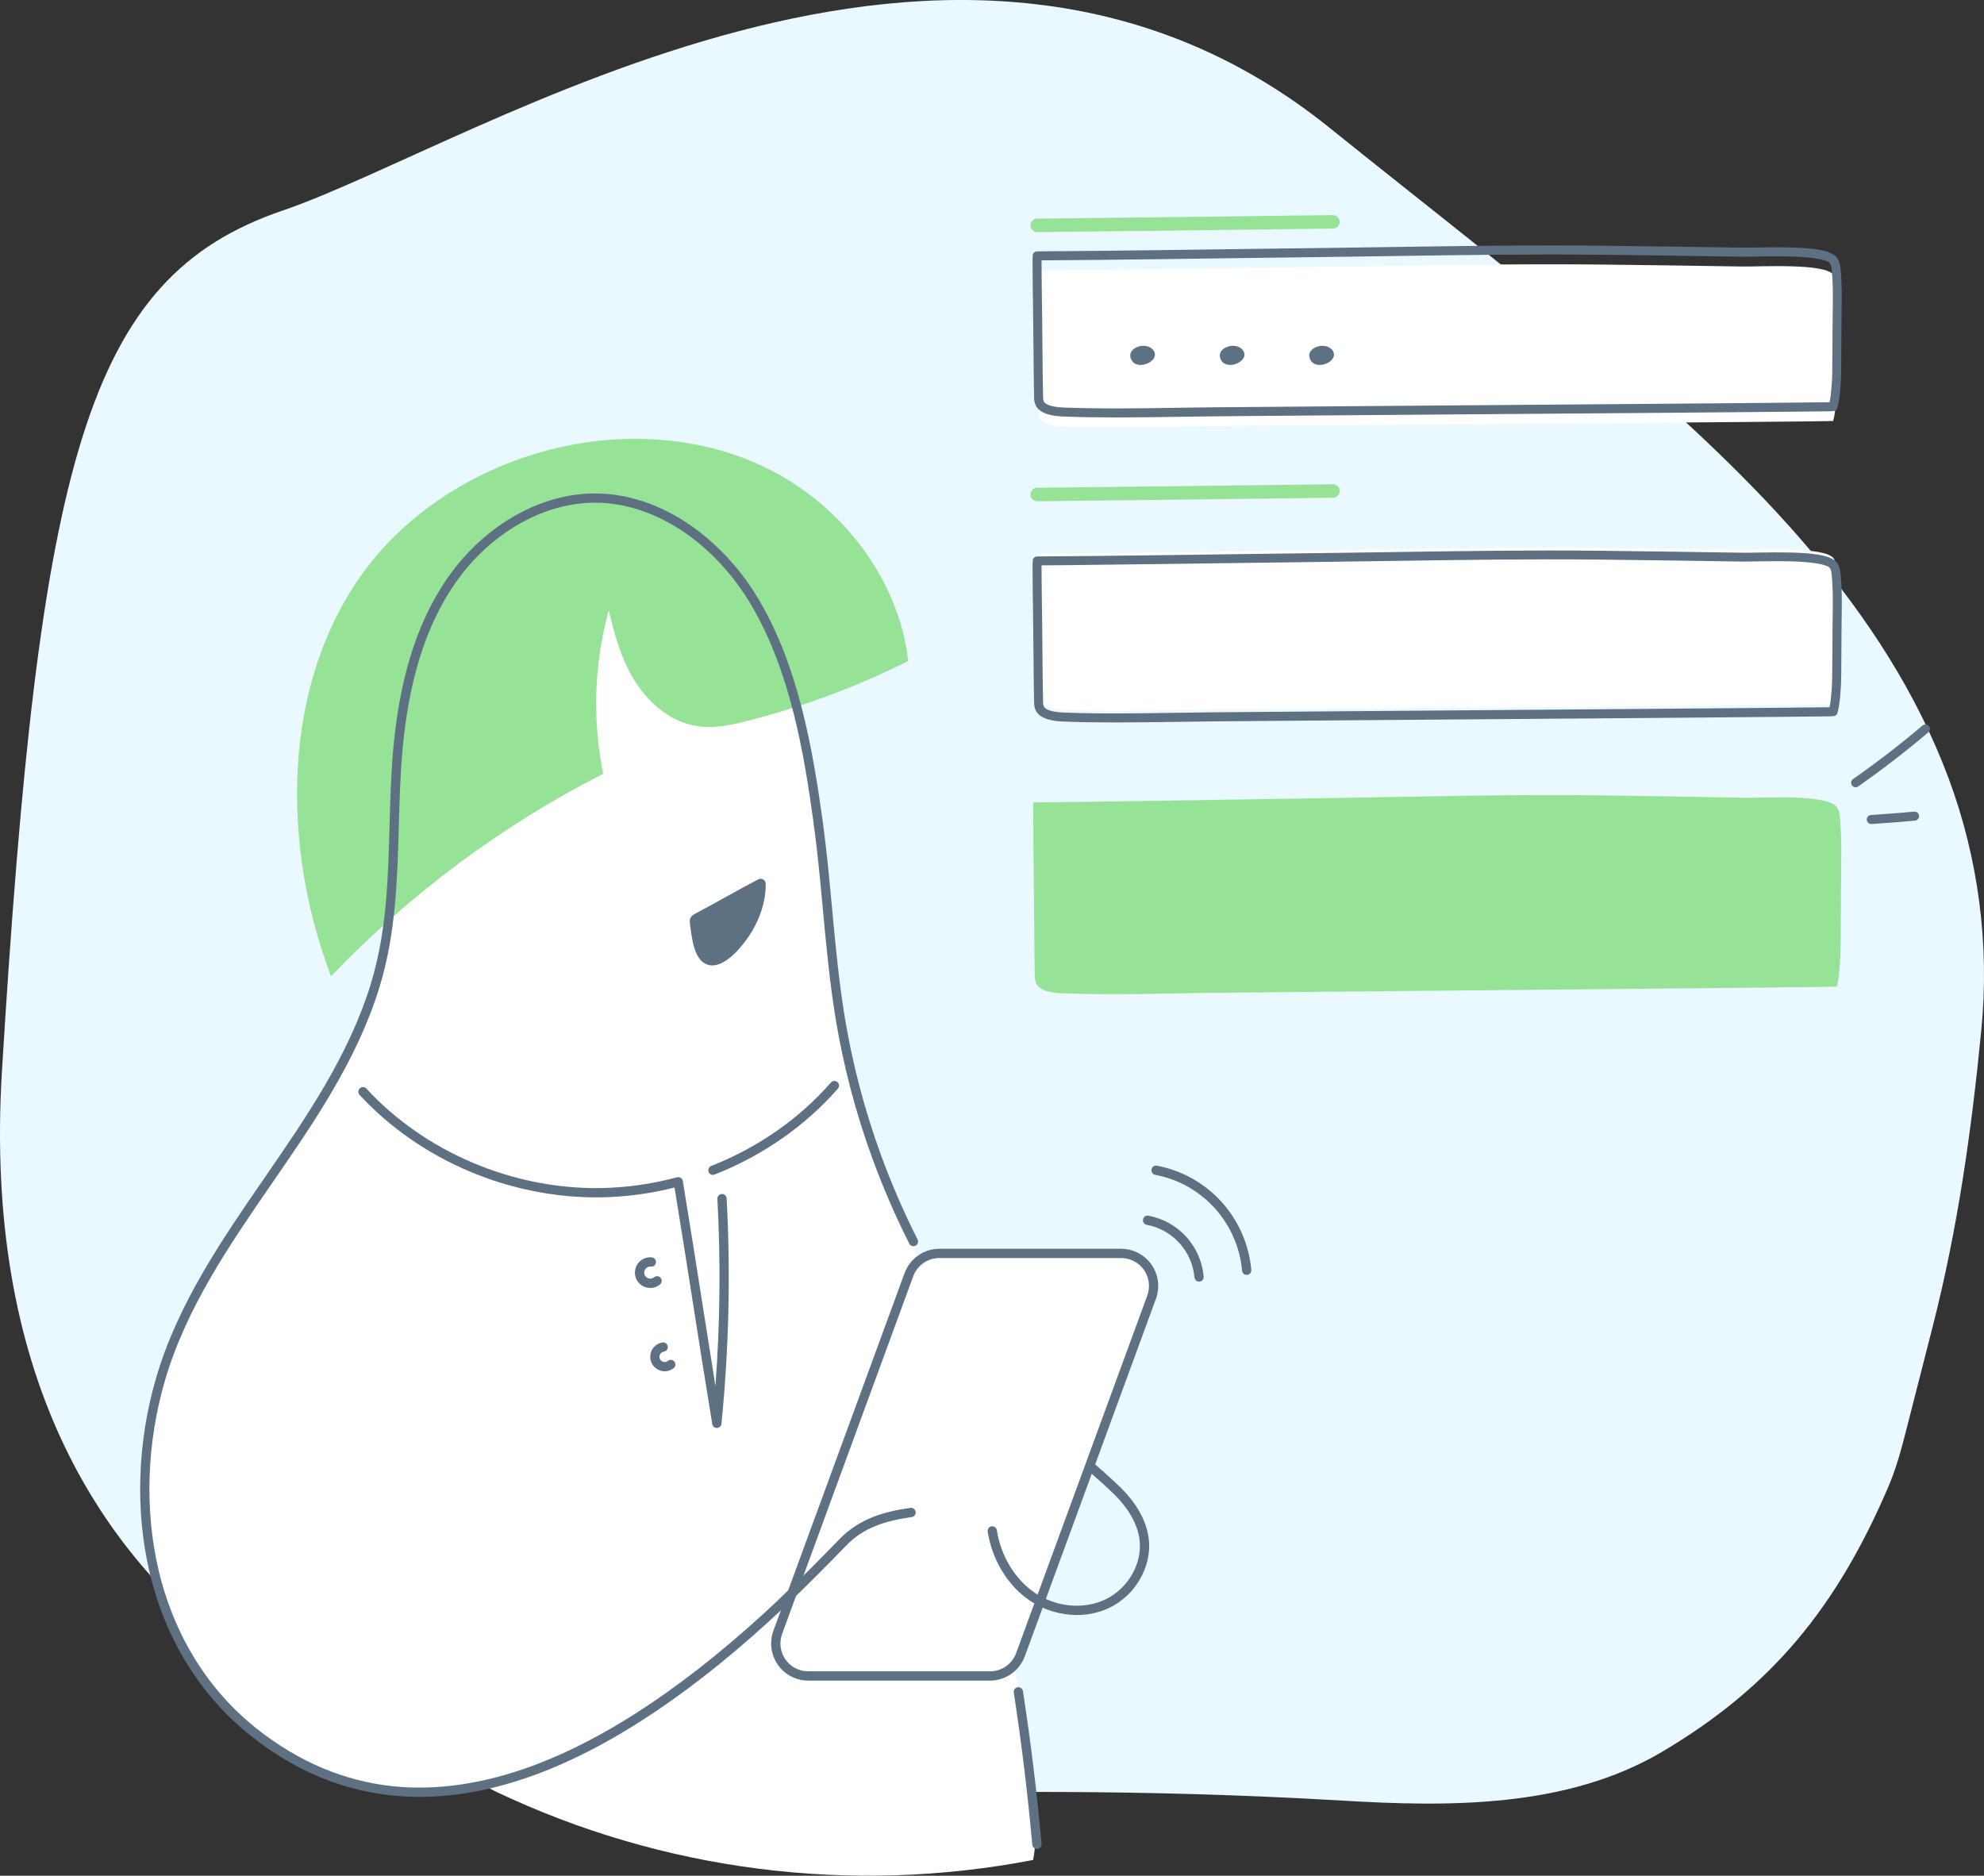 <svg fill="none" height="208" viewBox="0 0 220 208" width="220" xmlns="http://www.w3.org/2000/svg"><rect x="0" y="0" width="220" height="208" fill="#333333" stroke="none"/><path d="m56.739 196.551c-4.66-1.017-60.647-10.184-56.522-77.795 4.125-67.611 9.295-87.945 31.063-95.385 21.767-7.44 74.672-42.638 116.191-9.169 10.781 8.689 21.761 17.096 32.253 26.189 14.415 12.498 29.239 26.927 36.319 45.831 3.337 8.924 4.589 18.506 3.659 28-1.085 11.157-2.612 22.011-5.393 32.888-.946 3.704-1.893 7.408-2.84 11.112-.568 2.222-1.14 4.457-2.035 6.551-5.758 13.489-13.02 22.34-25.189 29.522-10.56 6.222-23.646 6.069-35.311 5.382-46.383-2.731-70.038 1.713-92.195-3.127z" fill="#eaf8ff"/><path d="m114.21 196.32c-2.332-14.994-3.894-30.068-7.962-44.741-2.201-7.938-6.197-15.522-9.043-23.324-1.806-4.941-3.151-10.04-4.017-15.232-1.212-7.3-1.478-14.728-2.496-22.06-1.123-8.095-2.693-16.766-6.822-23.916-3.774-6.533-10.508-11.875-18.029-11.814-6.507.053-12.516 4.185-16.115 9.63-3.599 5.445-5.074 12.039-5.63 18.553-.745 8.718.104 17.339-2.484 25.825-4.925 16.157-19.08 27.518-23.812 43.712-4.021 13.762-1.334 29.828 10.289 39.095 7.203 5.744 16.812 8.165 25.674 5.874 0 0 .092.206 1.218.752 18.554 8.817 39.421 11.471 59.578 7.58.617-3.226.16-6.65-.351-9.935z" fill="#fff"/><path d="m86.728 178.252c-.103 0-.203-.031-.288-.089-.085-.058-.15-.141-.188-.237-.038-.095-.046-.2-.024-.301.022-.101.074-.192.149-.263 2.498-2.359 4.891-4.805 6.699-6.672 2.308-2.383 5.138-3.082 7.857-3.477.068-.013.137-.012.205.003.067.016.131.044.187.084.056.041.103.092.139.151s.06.125.07.193c.01.069.006.139-.012.206-.017.067-.048.13-.09.184-.042.055-.095.101-.155.135-.06.033-.127.055-.195.062-2.935.433-5.295 1.14-7.269 3.181-1.815 1.877-4.218 4.332-6.732 6.706-.096.087-.222.135-.351.134z" fill="#5d7183"/><path d="m114.979 205.028c-.128.001-.252-.047-.347-.134s-.154-.206-.166-.334c-.504-5.619-1.196-11.302-2.052-16.894-.015-.132.022-.265.102-.371.081-.105.199-.176.33-.196s.265.011.373.087c.108.077.183.192.209.323.865 5.612 1.56 11.317 2.067 16.958.006.067-.001.135-.021.2-.021.064-.053.124-.096.176-.044.052-.097.095-.156.126-.06.032-.125.051-.193.057z" fill="#5d7183"/><path d="m33.15 83.409c.682-7.666 3.299-15.264 8.137-21.238 4.167-5.142 9.875-8.937 16.079-11.188 8.783-3.183 18.835-3.24 27.283.753s14.994 12.254 16.059 21.567c-5.7 2.849-11.687 5.075-17.86 6.641-1.769.45-3.591.845-5.403.6-2.857-.386-5.319-2.368-6.899-4.791-1.58-2.422-2.392-5.262-3.043-8.082-1.621 5.911-1.832 12.123-.616 18.131-11.243 5.737-21.446 13.33-30.182 22.462-2.971-7.855-4.307-16.438-3.555-24.855z" fill="#96e296"/><path d="m82.953 103.945c-.844 1.221-2.828 3.651-4.571 3.002-1.38-.515-1.633-2.753-1.807-3.992-.153-1.084-.204-1.275.769-1.775 1.333-.686 5.043-2.803 6.763-3.676.083-.042.176-.062.269-.058.093.004.184.031.264.08.08.049.146.117.192.198.046.081.071.173.073.267.04 2.106-.791 4.281-1.952 5.955z" fill="#5d7183"/><path d="m79.056 130.287c-.119 0-.235-.042-.327-.119-.092-.076-.154-.182-.176-.3-.022-.118-.003-.24.055-.344.058-.105.15-.187.261-.231 5.183-2.042 9.778-5.246 13.289-9.272.092-.093.216-.148.347-.153.131-.004.258.042.356.128.098.087.16.208.172.339.012.13-.025.261-.106.365-3.619 4.145-8.352 7.446-13.687 9.547-.059.025-.121.039-.185.04z" fill="#5d7183"/><path d="m79.486 158.347c-.121 0-.239-.044-.331-.122-.092-.079-.154-.188-.174-.308-.749-4.54-1.457-9.046-2.14-13.404-.655-4.174-1.333-8.484-2.046-12.826-2.691.683-5.451 1.048-8.226 1.089-10.023.129-20.007-4.114-26.697-11.364-.046-.049-.081-.107-.105-.171-.023-.063-.034-.131-.032-.198.003-.068.018-.134.046-.196.028-.061.068-.117.117-.163s.107-.082.171-.105c.063-.024.13-.034.198-.032.067.003.134.019.195.047.061.028.116.068.162.118 6.496 7.039 16.194 11.164 25.93 11.034 2.879-.043 5.741-.445 8.521-1.198.069-.019.142-.023.213-.012.071.011.139.037.199.076.06.039.112.09.152.15.039.06.066.128.077.2.748 4.535 1.454 9.037 2.138 13.393.48 3.054.971 6.181 1.479 9.341.515-6.905.587-13.836.217-20.75-.004-.068.006-.135.029-.199.022-.064.057-.123.102-.173.045-.051.1-.092.161-.121.061-.029.127-.046.194-.05.067-.003.135.006.198.029.064.022.122.057.172.103.05.045.091.1.12.161s.046.127.05.195c.446 8.333.253 16.689-.577 24.993-.012.125-.069.24-.16.325-.091.086-.209.135-.334.139z" fill="#5d7183"/><path d="m122.01 164.098c-.126 0-.247-.046-.341-.129-.784-.703-1.585-1.397-2.359-2.07-2.404-2.086-4.89-4.249-7.105-6.847-.088-.104-.132-.239-.121-.375.01-.136.074-.262.178-.351.103-.089.237-.133.373-.122.136.01.261.075.35.178 2.164 2.545 4.51 4.581 6.996 6.737.777.675 1.581 1.373 2.37 2.081.078.069.134.161.159.263.025.101.018.208-.019.306s-.103.183-.189.242-.188.091-.292.091z" fill="#5d7183"/><path d="m109.789 185.85h-20.181c-.578-.001-1.147-.141-1.658-.41-.512-.268-.952-.657-1.282-1.133s-.542-1.024-.616-1.6c-.074-.575-.009-1.159.19-1.704l14.544-39.653c.254-.691.712-1.288 1.314-1.709.602-.422 1.318-.648 2.052-.649h20.18c.578.001 1.147.141 1.659.41.512.268.952.657 1.283 1.133.33.476.542 1.024.616 1.6.074.575.009 1.16-.19 1.704l-14.543 39.653c-.254.692-.713 1.288-1.315 1.71-.602.421-1.318.648-2.052.648z" fill="#fff"/><g fill="#5d7183"><path d="m109.793 186.365h-20.182c-.66-.001-1.31-.162-1.895-.468-.585-.307-1.087-.751-1.465-1.295-.378-.543-.619-1.17-.704-1.827-.085-.657-.011-1.325.216-1.947l14.542-39.654c.292-.789.817-1.47 1.504-1.952.688-.481 1.505-.74 2.344-.743h20.181c.66.002 1.31.162 1.894.469.585.307 1.088.751 1.465 1.295.378.543.619 1.17.704 1.827s.011 1.325-.216 1.947l-14.543 39.654c-.292.789-.816 1.47-1.504 1.951-.687.482-1.504.741-2.342.743zm-5.643-46.858c-.629.002-1.242.196-1.758.557s-.909.872-1.128 1.464l-14.537 39.653c-.17.466-.226.967-.163 1.46.064.493.244.963.527 1.371.283.408.66.741 1.098.971s.926.351 1.421.352h20.182c.628-.001 1.242-.196 1.757-.557.516-.361.91-.872 1.128-1.464l14.543-39.652c.17-.467.226-.968.162-1.461-.063-.493-.244-.963-.527-1.371-.284-.407-.66-.741-1.099-.971-.438-.23-.926-.351-1.421-.352z"/><path d="m132.965 142.119c-.128.001-.252-.047-.347-.134s-.154-.206-.166-.334c-.128-1.416-.713-2.751-1.666-3.802s-2.221-1.762-3.613-2.023c-.067-.011-.133-.035-.191-.071-.058-.037-.109-.084-.149-.141-.039-.056-.067-.12-.082-.187s-.016-.137-.003-.205.039-.132.077-.19c.038-.057.087-.106.144-.145.057-.038.121-.064.189-.076.067-.013.137-.012.204.003 1.611.301 3.08 1.124 4.184 2.341 1.103 1.218 1.78 2.764 1.927 4.403.012.136-.03.271-.117.376s-.212.17-.347.183c-.015.002-.029.003-.044.002z"/><path d="m138.245 141.376c-.128.001-.252-.047-.347-.133-.095-.087-.154-.206-.166-.334-.233-2.584-1.301-5.021-3.04-6.94s-4.055-3.215-6.595-3.691c-.134-.025-.252-.102-.329-.215s-.107-.252-.082-.386c.025-.135.103-.254.215-.331s.251-.106.384-.081c2.76.517 5.276 1.925 7.166 4.01 1.889 2.085 3.049 4.732 3.302 7.54.006.067-.001.135-.021.2s-.052.125-.095.177-.096.095-.156.126c-.06.032-.125.051-.192.057z"/><path d="m46.545 199.258c-6.809 0-13.092-2.272-18.777-6.804-5.574-4.445-9.444-10.72-11.191-18.148-1.597-6.788-1.338-14.423.729-21.496 2.41-8.242 7.3-15.34 12.029-22.198 4.605-6.681 9.362-13.588 11.786-21.52 1.748-5.736 1.907-11.424 2.074-17.449.074-2.704.153-5.499.385-8.27.669-7.84 2.539-13.988 5.716-18.794 3.986-6.032 10.323-9.81 16.544-9.861 3.641-.026 7.344 1.19 10.715 3.526 3.078 2.134 5.771 5.089 7.762 8.545 1.906 3.301 3.409 7.138 4.591 11.733 1.104 4.291 1.78 8.662 2.296 12.371.452 3.258.761 6.583 1.059 9.799.373 4.029.76 8.196 1.433 12.247.861 5.159 2.197 10.227 3.991 15.139 1.168 3.199 2.523 6.326 4.058 9.365.031.06.049.126.054.194.005.067-.003.135-.024.199-.021.065-.054.124-.098.176-.044.051-.098.093-.158.124-.06.03-.125.049-.192.054-.068.005-.135-.003-.199-.024s-.124-.055-.175-.099-.093-.097-.124-.158c-1.552-3.075-2.922-6.239-4.104-9.476-1.816-4.971-3.168-10.102-4.04-15.324-.678-4.088-1.067-8.273-1.443-12.322-.297-3.204-.605-6.518-1.054-9.751-1.063-7.662-2.551-16.447-6.758-23.73-1.924-3.324-4.499-6.165-7.456-8.214-3.16-2.189-6.616-3.348-10.004-3.348h-.121c-5.879.048-11.891 3.65-15.693 9.401-3.078 4.659-4.893 10.649-5.548 18.313-.235 2.743-.312 5.523-.385 8.212-.163 5.826-.33 11.848-2.119 17.72-2.465 8.085-7.273 15.06-11.927 21.806-4.682 6.791-9.524 13.814-11.887 21.901-2.017 6.905-2.271 14.353-.714 20.97 1.693 7.2 5.438 13.278 10.829 17.577 4.659 3.715 9.777 5.881 15.21 6.439 4.818.493 10.004-.265 15.399-2.255 8.485-3.126 17.689-9.339 27.361-18.467 2.498-2.359 4.893-4.805 6.699-6.672 2.308-2.383 5.138-3.082 7.857-3.477.068-.013.137-.012.205.003.067.015.131.044.187.084.056.041.103.092.139.151s.06.125.07.193c.01.069.006.139-.012.206-.017.067-.048.129-.09.184s-.095.101-.155.135c-.06.033-.127.055-.195.062-2.935.433-5.294 1.14-7.269 3.181-1.813 1.875-4.218 4.332-6.732 6.706-9.773 9.223-19.095 15.51-27.71 18.683-4.454 1.641-8.728 2.46-12.824 2.459z"/><path d="m119.419 179.09c-1.877-.004-3.711-.569-5.266-1.624-2.413-1.643-4.143-4.493-4.63-7.621-.021-.135.012-.273.092-.384.08-.11.201-.184.336-.205.134-.021.271.012.381.093.111.08.184.201.205.336.444 2.853 2.01 5.443 4.191 6.929 2.341 1.594 5.401 1.9 7.797.772 2.515-1.175 4.131-3.933 3.847-6.553-.247-2.249-1.757-4.114-2.979-5.28-.525-.501-1.088-1.022-1.722-1.591-.051-.045-.092-.099-.122-.16-.029-.061-.046-.127-.051-.195-.004-.068.006-.136.028-.2s.056-.123.101-.174c.045-.05.099-.092.16-.121.061-.03.127-.047.194-.052.067-.004.135.006.199.028s.122.057.173.102c.641.577 1.214 1.103 1.747 1.612 1.931 1.845 3.069 3.892 3.292 5.915.335 3.047-1.528 6.243-4.429 7.598-1.111.515-2.321.78-3.544.775z"/><path d="m72.106 142.818c-.165-.001-.329-.023-.489-.066-.405-.12-.751-.387-.969-.75-.219-.363-.294-.794-.212-1.21s.316-.786.655-1.038c.34-.252.761-.367 1.181-.323.069.006.136.025.197.058.061.032.115.077.159.131s.076.116.095.183.024.137.016.206c-.009.069-.031.135-.066.195s-.082.112-.137.154c-.056.041-.119.071-.186.087-.067.016-.137.019-.205.007-.108-.007-.217.013-.316.057-.099.045-.186.113-.253.199s-.112.187-.131.294c-.019.108-.012.218.021.322.033.104.09.199.168.275.077.077.172.133.276.165s.214.037.321.016c.107-.02.207-.067.291-.135.101-.089.232-.134.366-.127.134.008.259.067.35.166.09.099.139.23.135.364s-.06.262-.156.355c-.303.274-.699.423-1.107.415z"/><path d="m73.708 152.064c-.129 0-.259-.015-.385-.044-.361-.089-.68-.301-.903-.6-.223-.299-.335-.667-.317-1.04.018-.373.164-.728.413-1.005s.588-.457.956-.512c.067-.008.135-.003.2.015s.126.048.179.09c.053.041.098.093.131.152.033.058.055.123.063.19.009.067.004.136-.014.201s-.048.126-.09.18c-.041.053-.093.098-.151.131-.059.034-.123.055-.19.064-.086.015-.169.05-.24.102-.071.052-.13.119-.171.197-.041.078-.065.164-.068.252-.003.088.014.176.049.257.036.08.089.152.156.208.067.057.146.098.232.119.085.022.174.024.26.005.086-.018.167-.056.236-.11.103-.087.237-.129.371-.118.135.011.259.075.347.178.088.103.132.236.122.371-.009.135-.071.261-.172.351-.284.24-.644.37-1.016.366z"/></g><path d="m203.272 46.687c-.023.067-62.878.514-68.663.568-5.548.051-11.052.239-16.603.03-1.06-.04-2.343-.207-2.715-.963-.093-.224-.136-.465-.125-.707-.067-2.772-.058-5.546-.099-8.319-.009-.603-.108-7.327-.057-7.327 2.144-.009 4.29-.031 6.425-.055 2.452-.027 4.904-.056 7.357-.087 6.337-.083 12.673-.166 19.011-.249 9.869-.124 19.759-.352 29.631-.243 5.252.058 10.503.131 15.753.219 2.094.032 9.335-.411 10.164.975.137.251.219.528.239.813.221 1.924.135 3.849.125 5.773-.013 1.896-.027 3.791-.04 5.684-.005.891-.129 3.03-.403 3.887z" fill="#fff"/><path d="m123.687 46.289c-1.898 0-3.803-.025-5.702-.097-1.106-.041-2.637-.215-3.142-1.246-.126-.288-.185-.601-.173-.915-.042-1.68-.054-3.387-.066-5.038-.009-1.077-.018-2.191-.034-3.286v-.061c0-.445-.034-2.251-.052-3.95-.01-.97-.016-1.744-.019-2.292 0-1.218 0-1.218.156-1.381.046-.047.101-.085.161-.11.061-.026.126-.039.192-.039 2.1-.009 4.232-.031 6.291-.052h.124c2.454-.027 4.907-.056 7.358-.087l9.301-.125c3.237-.042 6.473-.084 9.709-.124 2.287-.03 4.574-.063 6.861-.098 7.468-.112 15.185-.228 22.778-.144 5.264.059 10.598.141 15.756.219.373 0 .929 0 1.573-.015 5.31-.096 8.318.072 9.009 1.233.174.311.278.657.306 1.013.183 1.586.16 3.184.137 4.733 0 .374-.01.736-.012 1.105l-.04 5.684c0 .913-.124 3.108-.426 4.033-.109.343-.354.347-.841.356-.249 0-.611.01-1.082.016-.94.011-2.305.026-4.005.042-3.119.029-7.67.069-13.528.116-10.763.087-24.349.189-34.268.264-7.717.057-13.805.103-15.407.125-1.426.014-2.872.036-4.27.057-2.177.03-4.405.065-6.645.065zm-8.192-17.416c0 .959.021 3.4.071 6.763v.061c.016 1.099.025 2.215.033 3.293.013 1.647.025 3.349.065 5.022-.009.169.016.339.072.498.137.279.646.623 2.287.686 4.107.154 8.275.09 12.302.026 1.401-.021 2.85-.044 4.277-.057 1.605-.015 7.696-.061 15.41-.124 18.647-.141 49.239-.374 52.869-.437.193-.923.293-2.616.293-3.399v-.042l.04-5.646c0-.374.008-.741.013-1.111.022-1.513.045-3.078-.125-4.601-.018-.212-.08-.419-.18-.607-.051-.086-.438-.523-3.045-.698-1.671-.111-3.648-.076-5.091-.05-.653.012-1.217.022-1.608.016-5.157-.08-10.489-.161-15.75-.219-7.579-.083-15.295.032-22.759.144-2.287.035-4.575.067-6.862.097-3.236.042-6.472.083-9.708.124l-9.303.125c-2.454.032-4.907.061-7.359.087h-.131c-1.904.017-3.866.039-5.811.047z" fill="#5d7183"/><path d="m115.01 25.738c-.198 0-.388-.079-.528-.219-.14-.14-.218-.33-.218-.528s.078-.388.218-.528.33-.219.528-.219c2.102-.009 25.608-.299 32.786-.39.098-.001.195.017.287.053.091.036.174.09.244.159.07.069.126.15.165.24.038.09.059.187.06.285.001.098-.017.196-.053.287-.036.091-.09.174-.159.244-.068.07-.15.126-.24.165s-.187.059-.285.06c-5.258.067-30.57.381-32.798.39z" fill="#96e296"/><path d="m203.272 78.124c-.023.067-62.878.514-68.663.568-5.548.051-11.052.239-16.603.03-1.06-.04-2.343-.207-2.715-.963-.093-.224-.136-.465-.125-.708-.067-2.772-.058-5.546-.099-8.319-.009-.603-.108-7.327-.057-7.327 2.144-.009 4.29-.031 6.425-.055 2.452-.025 4.904-.054 7.357-.087 6.337-.083 12.673-.166 19.011-.249 9.869-.124 19.759-.352 29.631-.249 5.252.059 10.503.132 15.753.219 2.094.032 9.335-.41 10.164.975.137.251.219.528.239.813.221 1.924.135 3.849.125 5.773-.013 1.896-.027 3.791-.04 5.684-.005.897-.129 3.037-.403 3.893z" fill="#fff"/><path d="m123.687 80.113c-1.898 0-3.803-.025-5.702-.097-1.106-.041-2.637-.215-3.142-1.246-.126-.288-.185-.601-.173-.915-.042-1.68-.054-3.386-.066-5.038-.009-1.077-.018-2.191-.034-3.286v-.055c0-.445-.034-2.249-.052-3.95-.01-.97-.016-1.744-.019-2.292 0-1.218 0-1.218.156-1.381.093-.094.22-.148.353-.149 2.109-.009 4.247-.031 6.317-.053h.105c2.453-.025 4.906-.054 7.357-.087l9.302-.125c3.236-.042 6.472-.084 9.708-.124 2.287-.03 4.575-.063 6.863-.098 7.468-.112 15.185-.228 22.778-.144 5.249.059 10.58.14 15.746.219.383.006.939 0 1.584-.015 5.308-.096 8.317.072 9.008 1.233.173.312.278.657.306 1.013.183 1.587.159 3.184.137 4.733 0 .374-.01.736-.013 1.103l-.04 5.684c0 .913-.124 3.114-.425 4.033-.11.343-.355.347-.842.356-.249 0-.613.01-1.086.016-.943.011-2.312.026-4.017.042-3.127.03-7.69.069-13.561.116-10.787.087-24.384.189-34.313.264-7.664.059-13.717.103-15.31.124-1.425.014-2.87.036-4.268.057-2.188.026-4.417.061-6.657.061zm-8.192-17.416c0 .959.021 3.4.071 6.763v.061c.016 1.099.025 2.215.033 3.293.013 1.647.025 3.349.065 5.022-.009.169.016.339.072.498.137.279.646.623 2.287.686 4.107.154 8.277.09 12.305.026 1.4-.021 2.847-.044 4.274-.057 1.598-.015 7.652-.06 15.31-.125 18.682-.14 49.332-.374 52.964-.437.193-.923.293-2.616.293-3.399v-.042l.04-5.646c0-.374.008-.747.013-1.111.022-1.513.045-3.078-.125-4.601-.014-.217-.073-.429-.173-.623-.051-.086-.438-.523-3.044-.698-1.671-.111-3.647-.075-5.091-.05-.654.012-1.217.022-1.608.016-5.168-.08-10.503-.162-15.751-.219-7.579-.084-15.295.032-22.757.144-2.288.035-4.576.068-6.863.098-3.236.04-6.473.081-9.709.125l-9.303.124c-2.454.032-4.906.061-7.358.087h-.106c-1.912.032-3.885.054-5.839.062z" fill="#5d7183"/><path d="m115.01 55.583c-.198 0-.388-.079-.528-.219-.14-.14-.218-.33-.218-.528s.078-.388.218-.528c.14-.14.33-.219.528-.219 2.104-.009 25.608-.299 32.786-.39h.01c.198-.001.388.076.529.216.141.139.221.329.222.527s-.076.389-.215.53c-.14.141-.329.221-.527.222-5.258.067-30.569.381-32.798.39z" fill="#96e296"/><path d="m203.698 109.4c-.022.083-63.488.623-69.331.694-5.601.062-11.158.293-16.763.038-1.07-.049-2.365-.25-2.739-1.177-.094-.278-.136-.572-.124-.865-.067-3.388-.059-6.777-.1-10.166-.009-.735-.109-8.953-.058-8.953 2.166-.01 4.331-.039 6.487-.066 2.475-.032 4.952-.069 7.429-.108 6.399-.099 12.797-.199 19.194-.301 9.967-.153 19.953-.43 29.92-.296 5.303.071 10.605.161 15.907.269 2.116.039 9.428-.498 10.262 1.191.141.315.222.652.242.996.222 2.35.135 4.7.124 7.053l-.041 6.946c-.004 1.085-.132 3.699-.409 4.745z" fill="#96e296"/><path d="m125.526 38.885c-.228.278-.29.649-.032 1.085.701 1.181 3.246.05 2.402-1.13-.174-.223-.42-.38-.696-.443-.561-.152-1.319.05-1.674.488z" fill="#5d7183"/><path d="m135.454 38.885c-.227.278-.289.649-.031 1.085.699 1.181 3.246.05 2.401-1.13-.174-.224-.42-.38-.696-.443-.562-.152-1.318.05-1.674.488z" fill="#5d7183"/><path d="m145.378 38.885c-.226.278-.288.649-.031 1.085.7 1.181 3.247.05 2.401-1.13-.174-.223-.419-.38-.695-.443-.562-.152-1.32.05-1.675.488z" fill="#5d7183"/><path d="m205.763 87.299c-.106 0-.21-.033-.295-.096-.086-.063-.149-.151-.181-.252s-.031-.21.003-.31.1-.187.187-.248c2.668-1.868 5.261-3.861 7.704-5.942.05-.042.108-.074.17-.095.062-.02.128-.028.193-.022s.129.023.187.053.11.071.152.121c.043.05.075.108.095.17s.027.128.022.193-.023.129-.053.187-.071.11-.121.152c-2.467 2.095-5.085 4.11-7.778 6-.084.058-.183.09-.285.09z" fill="#5d7183"/><path d="m207.516 91.374c-.132.004-.26-.044-.357-.134-.096-.09-.152-.215-.157-.348-.004-.132.044-.261.135-.357.09-.096.215-.153.347-.157 1.627-.106 3.236-.232 4.772-.374.065-.006.131.001.194.021.063.02.121.051.171.093.051.042.093.094.123.152.031.058.049.122.055.187.006.065-.001.131-.02.194-.02.063-.051.121-.093.172-.042.05-.094.092-.152.123-.058.03-.122.049-.187.055-1.548.142-3.162.268-4.797.374z" fill="#5d7183"/></svg>